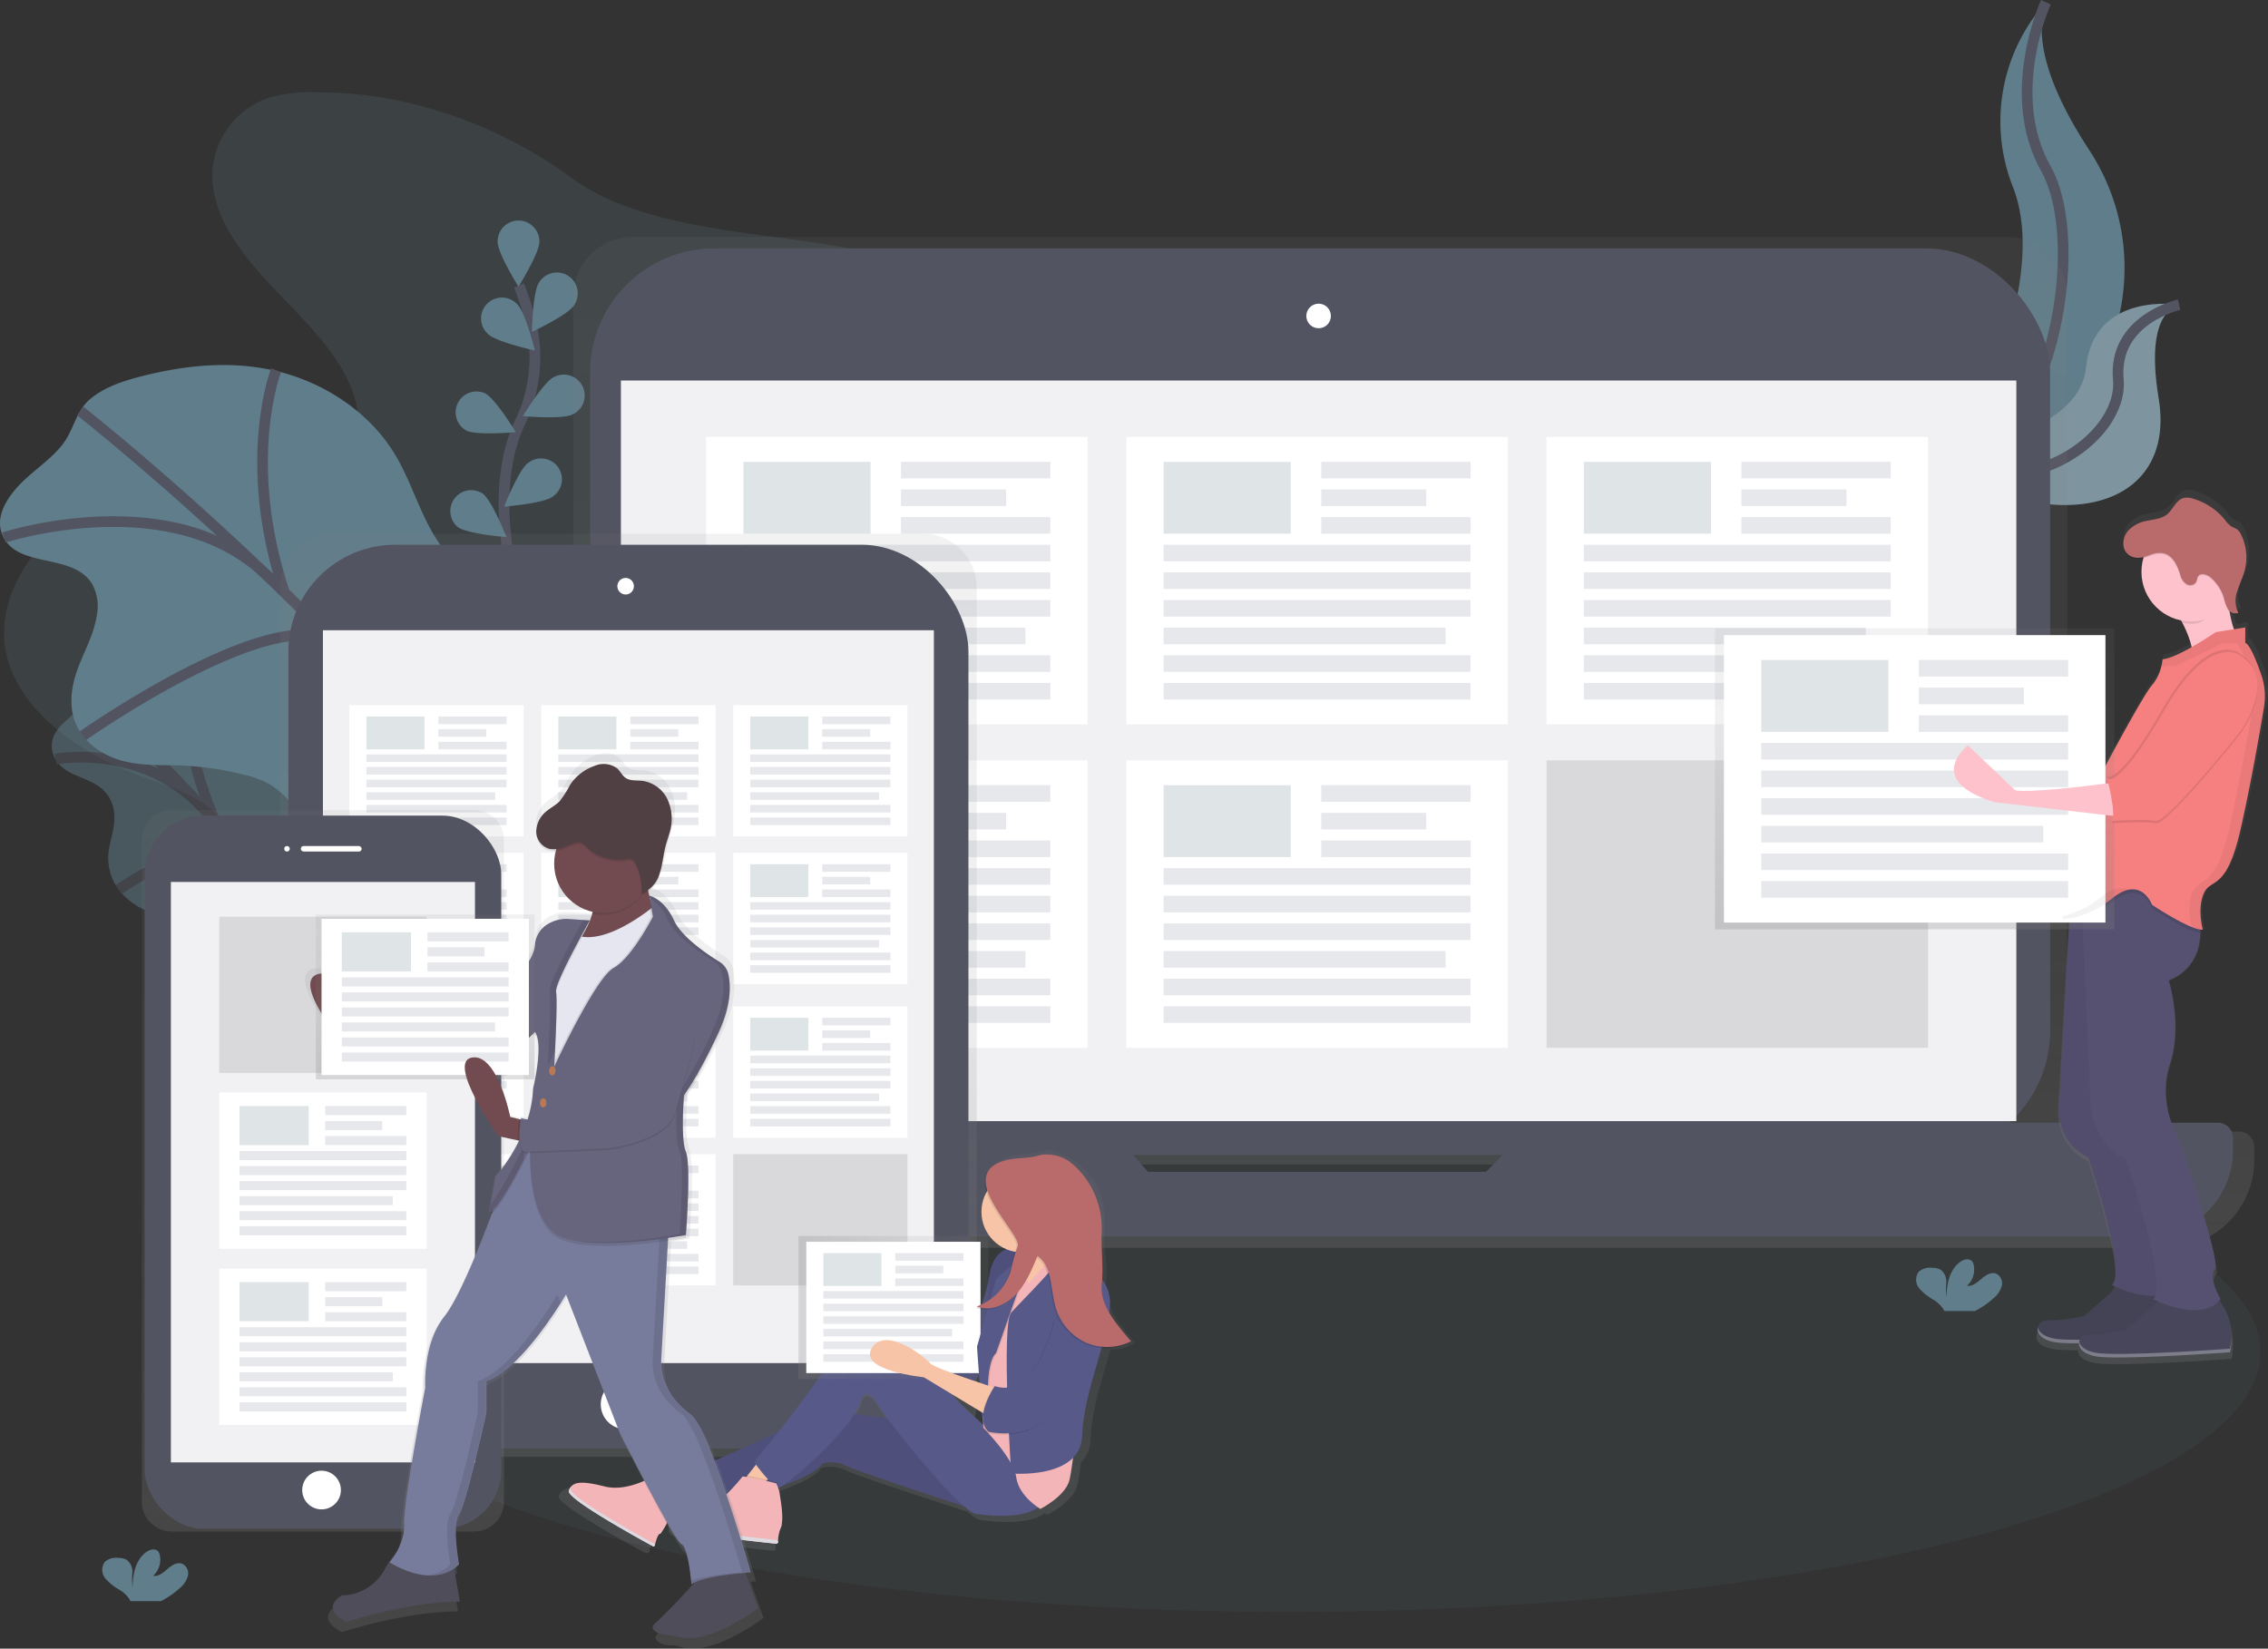 <svg xmlns="http://www.w3.org/2000/svg" xmlns:xlink="http://www.w3.org/1999/xlink" width="424.699" height="308.778" viewBox="0 0 424.699 308.778"><rect x="0" y="0" width="424.699" height="308.778" fill="#333333" stroke="none"/><defs><linearGradient id="a" x1="0.5" y1="1" x2="0.5" gradientUnits="objectBoundingBox"><stop offset="0" stop-color="gray" stop-opacity="0.251"/><stop offset="0.54" stop-color="gray" stop-opacity="0.122"/><stop offset="1" stop-color="gray" stop-opacity="0.102"/></linearGradient><linearGradient id="d" x1="0.5" y1="1.001" x2="0.5" y2="0" xlink:href="#a"/><linearGradient id="e" x1="0" y1="0.5" x2="1" y2="0.5" xlink:href="#a"/><linearGradient id="f" x1="1.414" y1="1" x2="1.414" y2="0" xlink:href="#a"/><linearGradient id="h" x1="0.501" y1="1.001" x2="0.501" y2="0" xlink:href="#a"/></defs><g transform="translate(-0.012 0.008)"><path d="M117.749,98.7a29.186,29.186,0,0,0-9.334.907A15.545,15.545,0,0,0,97.8,117.143c1.239,6.985,6.336,13.071,11.625,18.633s11.019,11.062,13.919,17.71c1.446,3.318,2.122,7.036.653,10.35-2.267,5.109-9.1,7.962-15.666,8.556s-13.153-.563-19.739-.95a24.812,24.812,0,0,0-8.208.567,21.722,21.722,0,0,0-7.427,4.206C64.4,183,57.555,192.268,58.673,201.989c1.251,11.034,12.406,19.755,24.625,24.433,4.046,1.563,8.326,2.806,11.886,5.019,9.381,5.836,11.488,16.78,10.554,26.439s-4.116,19.329-2.345,28.9c2.083,11.136,11.3,21.2,23.742,25.9,11.081,4.186,24.949,3.909,34.788-2A42.1,42.1,0,0,0,173.5,299.644a89.018,89.018,0,0,0,11.511-19.934c1.372-3.318,2.662-6.887,5.863-9.193a20.147,20.147,0,0,1,6.993-2.83c7.552-1.861,15.506-2.369,23.128-4.026s15.271-4.749,19.415-10.272c5.863-7.817,3.127-17.832,3.154-27.025.047-20.974,15.287-39.748,20.912-60.194,1.837-6.68,2.521-14.071-1.583-20.032-2.787-4.046-7.489-6.965-12.43-9.221-10.87-4.96-23.226-7.169-35.378-9.318-16.89-2.986-37.4-3.373-50.489-13.036C152.052,105.307,134.866,98.7,117.749,98.7Z" transform="translate(-57.779 -81.398)" fill="#607d8b" opacity="0.2"/><g transform="translate(9.698 125.851)" opacity="0.5"><path d="M82.379,387.406a4.746,4.746,0,0,0-.43,5.12c2.15,4.1,7.466,3.26,10.049,7.188a7.184,7.184,0,0,1,1.114,3.631c.1,2.224-.59,3.975-.946,5.933a10.03,10.03,0,0,0,1.024,6.778,11.968,11.968,0,0,0,5.472,4.882,29.111,29.111,0,0,0,5.824,1.54,35.845,35.845,0,0,1,6.907,2.345,13.038,13.038,0,0,1,2.947,1.72,21.465,21.465,0,0,1,2.982,3.213l8.314,10.264a29.382,29.382,0,0,0,3.518,3.846,21.192,21.192,0,0,0,4.581,2.818c3.318,1.653,6.789,3.346,9.67,3.154s4.882-2.971,3.518-6.856c-1.29-3.7-4.925-6.813-6.574-10.5-2.6-5.816.805-10.163-1.372-15.987-2.087-5.6-7.939-9.35-11.675-14.462-2.681-3.635-4.175-7.864-6.59-11.683a31.979,31.979,0,0,0-13.68-11.777,26.552,26.552,0,0,0-13.743-1.9,8.805,8.805,0,0,0-4.8,1.595c-1.345,1.134-1.173,3.252-2.048,4.757C85.431,384.752,83.516,385.733,82.379,387.406Z" transform="translate(-81.383 -376.455)" fill="#607d8b"/><path d="M97.28,384.33s41.62,38.911,58.4,69.208" transform="translate(-91.066 -381.252)" fill="none" stroke="#535461" stroke-miterlimit="10" stroke-width="2"/><path d="M83.24,417.622s16.632-3.233,28.143,9.733" transform="translate(-82.514 -401.313)" fill="none" stroke="#535461" stroke-miterlimit="10" stroke-width="2"/><path d="M113.48,468.674s18.371-12.848,24.727-5.374" transform="translate(-100.934 -427.932)" fill="none" stroke="#535461" stroke-miterlimit="10" stroke-width="2"/><path d="M146.415,381.63s-1.935,9.834,5.027,25.9" transform="translate(-120.846 -379.607)" fill="none" stroke="#535461" stroke-miterlimit="10" stroke-width="2"/><path d="M205.777,479.28s-1.626,6.449-14.7,1.708" transform="translate(-148.203 -439.089)" fill="none" stroke="#535461" stroke-miterlimit="10" stroke-width="2"/><path d="M194.73,515.577s7.978-9.221,4.35-13.747" transform="translate(-150.426 -452.825)" fill="none" stroke="#535461" stroke-miterlimit="10" stroke-width="2"/></g><path d="M59.462,252.679c-1.954,2.31-3.784,5.507-2.345,8.662,2.767,6.191,13.012,3.162,16.667,8.927a8.514,8.514,0,0,1,.989,5.711c-.492,3.678-2.314,6.8-3.573,10.163s-1.911,7.427-.137,10.976c1.708,3.436,5.308,5.605,8.795,6.469s6.981.668,10.464.782a57.928,57.928,0,0,1,12.254,1.806,16.927,16.927,0,0,1,5,2.009,22.218,22.218,0,0,1,4.624,4.448L124.7,327.206a29.809,29.809,0,0,0,5.417,5.343,26.751,26.751,0,0,0,7.743,3.3c5.726,1.751,11.726,3.518,17.2,2.318s10.065-6.43,8.7-12.484c-1.3-5.765-7.172-9.854-9.15-15.5-3.127-8.9,4.593-17.155,2.275-26.212-2.22-8.685-12.062-13.165-17.534-20.517-3.909-5.269-5.449-11.859-8.865-17.464-4.933-8.091-13.532-13.45-22.092-15.486s-17.171-1.087-25.2.95c-3.4.864-6.8,1.954-9.5,4.112-2.865,2.294-3.193,5.777-5.281,8.544C65.994,247.328,62.1,249.552,59.462,252.679Z" transform="translate(-56.59 -161.012)" fill="#607d8b"/><path d="M95.07,251.4s66.319,52.181,88.634,97.561" transform="translate(-80.022 -174.43)" fill="none" stroke="#535461" stroke-miterlimit="10" stroke-width="2"/><path d="M58.46,307.352s32.2-10.417,49.852,7.685" transform="translate(-57.722 -206.695)" fill="none" stroke="#535461" stroke-miterlimit="10" stroke-width="2"/><path d="M96.26,377.568s38.348-26.97,48.042-16.452" transform="translate(-80.747 -239.778)" fill="none" stroke="#535461" stroke-miterlimit="10" stroke-width="2"/><path d="M184.917,231.88s-6.61,16.96,1.563,41.612" transform="translate(-133.213 -162.54)" fill="none" stroke="#535461" stroke-miterlimit="10" stroke-width="2"/><path d="M269.1,369.69s-5.007,11.23-28.1,7.3" transform="translate(-168.912 -246.484)" fill="none" stroke="#535461" stroke-miterlimit="10" stroke-width="2"/><path d="M231.69,438.334s17.773-17.777,12.34-24.234" transform="translate(-163.241 -273.535)" fill="none" stroke="#535461" stroke-miterlimit="10" stroke-width="2"/><ellipse cx="181.755" cy="48.671" rx="181.755" ry="48.671" transform="translate(59.799 204.535)" fill="#607d8b" opacity="0.1"/><path d="M1006.113,55.53a33.441,33.441,0,0,0-6.1,34.788c7.907,20.783-13.555,55.343-13.555,55.343s.231-.035.657-.109c28.764-5.081,43.058-37.977,27.064-62.418C1008.235,74.049,1003.353,63.394,1006.113,55.53Z" transform="translate(-622.993 -55.12)" fill="#607d8b"/><path d="M1006.113,55.53s-7.907,17.167,0,31.172,1.356,53.311-19.653,58.959" transform="translate(-622.993 -55.12)" fill="none" stroke="#535461" stroke-miterlimit="10" stroke-width="2"/><path d="M1025.5,200.187s-15.983-2.545-17.437,11.777-30.73,16.307-30.73,16.307l.547.364c24.171,15.865,47.3,10.108,43.778-10.944C1020.377,209.842,1020.482,201.962,1025.5,200.187Z" transform="translate(-617.432 -143.128)" fill="#607d8b"/><path d="M1025.5,200.187s-15.983-2.545-17.437,11.777-30.73,16.307-30.73,16.307l.547.364c24.171,15.865,47.3,10.108,43.778-10.944C1020.377,209.842,1020.482,201.962,1025.5,200.187Z" transform="translate(-617.432 -143.128)" fill="#f5f5f5" opacity="0.2"/><path d="M1025.5,200.46s-12.406,2.736-11.386,14-18.422,24.8-36.781,14.071" transform="translate(-617.432 -143.401)" fill="none" stroke="#535461" stroke-miterlimit="10" stroke-width="2"/><path d="M300.111,247.406s-5.183-17.589.973-30.543a27.787,27.787,0,0,0,2.248-17.433,46.734,46.734,0,0,0-2.466-8.181" transform="translate(-203.676 -137.791)" fill="none" stroke="#535461" stroke-miterlimit="10" stroke-width="2"/><path d="M302.817,164.209c0,2.158-3.909,8.408-3.909,8.408S295,166.362,295,164.209a3.909,3.909,0,1,1,7.817,0Z" transform="translate(-201.805 -118.938)" fill="#607d8b"/><path d="M319.289,191.229c-1.173,1.81-7.849,4.937-7.849,4.937s.121-7.372,1.294-9.182a3.909,3.909,0,1,1,6.555,4.245Z" transform="translate(-211.819 -134.013)" fill="#607d8b"/><path d="M316.358,241.444c-1.927.969-9.268.3-9.268.3s3.827-6.3,5.75-7.27a3.909,3.909,0,1,1,3.518,6.973Z" transform="translate(-209.17 -163.817)" fill="#607d8b"/><path d="M307.2,281.3c-1.735,1.282-9.084,1.861-9.084,1.861s2.7-6.856,4.44-8.138A3.909,3.909,0,1,1,307.2,281.3Z" transform="translate(-203.706 -188.282)" fill="#607d8b"/><path d="M288.413,203.911c1.563,1.5,8.752,3.061,8.752,3.061s-1.763-7.157-3.311-8.658a3.909,3.909,0,1,0-5.441,5.6Z" transform="translate(-196.988 -141.34)" fill="#607d8b"/><path d="M276.882,249.358c1.927.969,9.268.3,9.268.3s-3.827-6.3-5.75-7.27a3.909,3.909,0,0,0-3.518,6.973Z" transform="translate(-189.55 -168.729)" fill="#607d8b"/><path d="M273.764,296.253c1.735,1.282,9.084,1.861,9.084,1.861s-2.7-6.856-4.44-8.138a3.909,3.909,0,0,0-4.644,6.277Z" transform="translate(-187.996 -197.527)" fill="#607d8b"/><path d="M586.65,335.535H553.391a11.085,11.085,0,0,0,1.173-4.952V179.128A11.136,11.136,0,0,0,543.427,168H285.972a11.136,11.136,0,0,0-11.136,11.136V330.583a11.085,11.085,0,0,0,1.173,4.952H241.573a2.943,2.943,0,0,0-2.943,2.943v2.373A16.471,16.471,0,0,0,255.1,357.322H573.145a16.471,16.471,0,0,0,16.471-16.471v-2.373a2.943,2.943,0,0,0-2.967-2.943Zm-204.93,9.42-2.853-3.24h70.791l-3.158,3.24Z" transform="translate(-167.469 -123.629)" fill="url(#a)"/><rect width="273.391" height="169.791" rx="23.26" transform="translate(110.522 46.509)" fill="#535461"/><rect width="261.305" height="138.708" transform="translate(116.28 71.259)" fill="#f1f1f4"/><circle cx="2.302" cy="2.302" r="2.302" transform="translate(244.63 56.867)" fill="#fff"/><path d="M460.923,592.39l-8.99,9.209H388.612L380.5,592.39H251.647a2.877,2.877,0,0,0-2.877,2.877v2.322a16.1,16.1,0,0,0,16.116,16.1H575.706a16.1,16.1,0,0,0,16.1-16.1v-2.322a2.877,2.877,0,0,0-2.877-2.877Z" transform="translate(-173.645 -382.137)" fill="#535461"/><rect width="71.44" height="53.839" transform="translate(132.239 81.828)" fill="#fff"/><rect width="23.812" height="13.458" transform="translate(139.228 86.488)" fill="#607d8b" opacity="0.2"/><rect width="27.955" height="3.107" transform="translate(168.735 86.488)" fill="#e6e8ec"/><rect width="19.673" height="3.107" transform="translate(168.735 91.663)" fill="#e6e8ec"/><rect width="27.955" height="3.107" transform="translate(168.735 96.838)" fill="#e6e8ec"/><rect width="57.462" height="3.107" transform="translate(139.228 102.017)" fill="#e6e8ec"/><rect width="57.462" height="3.107" transform="translate(139.228 107.192)" fill="#e6e8ec"/><rect width="57.462" height="3.107" transform="translate(139.228 112.371)" fill="#e6e8ec"/><rect width="52.803" height="3.107" transform="translate(139.228 117.546)" fill="#e6e8ec"/><rect width="57.462" height="3.107" transform="translate(139.228 122.721)" fill="#e6e8ec"/><rect width="57.462" height="3.107" transform="translate(139.228 127.9)" fill="#e6e8ec"/><rect width="71.44" height="53.839" transform="translate(210.925 81.828)" fill="#fff"/><rect width="23.812" height="13.458" transform="translate(217.91 86.488)" fill="#607d8b" opacity="0.2"/><rect width="27.955" height="3.107" transform="translate(247.421 86.488)" fill="#e6e8ec"/><rect width="19.673" height="3.107" transform="translate(247.421 91.663)" fill="#e6e8ec"/><rect width="27.955" height="3.107" transform="translate(247.421 96.838)" fill="#e6e8ec"/><rect width="57.462" height="3.107" transform="translate(217.91 102.017)" fill="#e6e8ec"/><rect width="57.462" height="3.107" transform="translate(217.91 107.192)" fill="#e6e8ec"/><rect width="57.462" height="3.107" transform="translate(217.91 112.371)" fill="#e6e8ec"/><rect width="52.803" height="3.107" transform="translate(217.91 117.546)" fill="#e6e8ec"/><rect width="57.462" height="3.107" transform="translate(217.91 122.721)" fill="#e6e8ec"/><rect width="57.462" height="3.107" transform="translate(217.91 127.9)" fill="#e6e8ec"/><rect width="71.44" height="53.839" transform="translate(289.608 81.828)" fill="#fff"/><rect width="23.812" height="13.458" transform="translate(296.596 86.488)" fill="#607d8b" opacity="0.2"/><rect width="27.955" height="3.107" transform="translate(326.103 86.488)" fill="#e6e8ec"/><rect width="19.673" height="3.107" transform="translate(326.103 91.663)" fill="#e6e8ec"/><rect width="27.955" height="3.107" transform="translate(326.103 96.838)" fill="#e6e8ec"/><rect width="57.462" height="3.107" transform="translate(296.596 102.017)" fill="#e6e8ec"/><rect width="57.462" height="3.107" transform="translate(296.596 107.192)" fill="#e6e8ec"/><rect width="57.462" height="3.107" transform="translate(296.596 112.371)" fill="#e6e8ec"/><rect width="52.803" height="3.107" transform="translate(296.596 117.546)" fill="#e6e8ec"/><rect width="57.462" height="3.107" transform="translate(296.596 122.721)" fill="#e6e8ec"/><rect width="57.462" height="3.107" transform="translate(296.596 127.9)" fill="#e6e8ec"/><rect width="71.44" height="53.839" transform="translate(132.239 142.394)" fill="#fff"/><rect width="23.812" height="13.458" transform="translate(139.228 147.053)" fill="#607d8b" opacity="0.2"/><rect width="27.955" height="3.107" transform="translate(168.735 147.053)" fill="#e6e8ec"/><rect width="19.673" height="3.107" transform="translate(168.735 152.232)" fill="#e6e8ec"/><rect width="27.955" height="3.107" transform="translate(168.735 157.407)" fill="#e6e8ec"/><rect width="57.462" height="3.107" transform="translate(139.228 162.582)" fill="#e6e8ec"/><rect width="57.462" height="3.107" transform="translate(139.228 167.762)" fill="#e6e8ec"/><rect width="57.462" height="3.107" transform="translate(139.228 172.937)" fill="#e6e8ec"/><rect width="52.803" height="3.107" transform="translate(139.228 178.116)" fill="#e6e8ec"/><rect width="57.462" height="3.107" transform="translate(139.228 183.291)" fill="#e6e8ec"/><rect width="57.462" height="3.107" transform="translate(139.228 188.466)" fill="#e6e8ec"/><rect width="71.44" height="53.839" transform="translate(210.925 142.394)" fill="#fff"/><rect width="23.812" height="13.458" transform="translate(217.91 147.053)" fill="#607d8b" opacity="0.2"/><rect width="27.955" height="3.107" transform="translate(247.421 147.053)" fill="#e6e8ec"/><rect width="19.673" height="3.107" transform="translate(247.421 152.232)" fill="#e6e8ec"/><rect width="27.955" height="3.107" transform="translate(247.421 157.407)" fill="#e6e8ec"/><rect width="57.462" height="3.107" transform="translate(217.91 162.582)" fill="#e6e8ec"/><rect width="57.462" height="3.107" transform="translate(217.91 167.762)" fill="#e6e8ec"/><rect width="57.462" height="3.107" transform="translate(217.91 172.937)" fill="#e6e8ec"/><rect width="52.803" height="3.107" transform="translate(217.91 178.116)" fill="#e6e8ec"/><rect width="57.462" height="3.107" transform="translate(217.91 183.291)" fill="#e6e8ec"/><rect width="57.462" height="3.107" transform="translate(217.91 188.466)" fill="#e6e8ec"/><rect width="71.44" height="53.839" transform="translate(289.608 142.394)" opacity="0.1"/><path d="M311.121,310.18H200.9a10.1,10.1,0,0,0-10.116,10.092V473a10.1,10.1,0,0,0,10.112,10.084H311.117A10.1,10.1,0,0,0,321.229,473V320.272a10.1,10.1,0,0,0-10.108-10.092Z" transform="translate(-138.322 -210.235)" fill="url(#a)"/><rect width="127.346" height="169.278" rx="20" transform="translate(54.014 102.017)" fill="#535461"/><rect width="114.404" height="137.254" transform="translate(60.483 118.031)" fill="#f1f1f4"/><circle cx="1.552" cy="1.552" r="1.552" transform="translate(115.615 108.232)" fill="#fff"/><circle cx="4.659" cy="4.659" r="4.659" transform="translate(112.508 258.354)" fill="#fff"/><rect width="32.63" height="24.594" transform="translate(65.427 132.055)" fill="#fff"/><rect width="10.878" height="6.148" transform="translate(68.621 134.186)" fill="#607d8b" opacity="0.2"/><rect width="12.77" height="1.419" transform="translate(82.098 134.186)" fill="#e6e8ec"/><rect width="8.986" height="1.419" transform="translate(82.098 136.55)" fill="#e6e8ec"/><rect width="12.77" height="1.419" transform="translate(82.098 138.915)" fill="#e6e8ec"/><rect width="26.247" height="1.419" transform="translate(68.621 141.28)" fill="#e6e8ec"/><rect width="26.247" height="1.419" transform="translate(68.621 143.645)" fill="#e6e8ec"/><rect width="26.247" height="1.419" transform="translate(68.621 146.01)" fill="#e6e8ec"/><rect width="24.121" height="1.419" transform="translate(68.621 148.374)" fill="#e6e8ec"/><rect width="26.247" height="1.419" transform="translate(68.621 150.739)" fill="#e6e8ec"/><rect width="26.247" height="1.419" transform="translate(68.621 153.104)" fill="#e6e8ec"/><rect width="32.63" height="24.594" transform="translate(101.372 132.055)" fill="#fff"/><rect width="10.878" height="6.148" transform="translate(104.561 134.186)" fill="#607d8b" opacity="0.2"/><rect width="12.77" height="1.419" transform="translate(118.043 134.186)" fill="#e6e8ec"/><rect width="8.986" height="1.419" transform="translate(118.043 136.55)" fill="#e6e8ec"/><rect width="12.77" height="1.419" transform="translate(118.043 138.915)" fill="#e6e8ec"/><rect width="26.247" height="1.419" transform="translate(104.561 141.28)" fill="#e6e8ec"/><rect width="26.247" height="1.419" transform="translate(104.561 143.645)" fill="#e6e8ec"/><rect width="26.247" height="1.419" transform="translate(104.561 146.01)" fill="#e6e8ec"/><rect width="24.121" height="1.419" transform="translate(104.561 148.374)" fill="#e6e8ec"/><rect width="26.247" height="1.419" transform="translate(104.561 150.739)" fill="#e6e8ec"/><rect width="26.247" height="1.419" transform="translate(104.561 153.104)" fill="#e6e8ec"/><rect width="32.63" height="24.594" transform="translate(137.312 132.055)" fill="#fff"/><rect width="10.878" height="6.148" transform="translate(140.506 134.186)" fill="#607d8b" opacity="0.2"/><rect width="12.77" height="1.419" transform="translate(153.983 134.186)" fill="#e6e8ec"/><rect width="8.986" height="1.419" transform="translate(153.983 136.55)" fill="#e6e8ec"/><rect width="12.77" height="1.419" transform="translate(153.983 138.915)" fill="#e6e8ec"/><rect width="26.247" height="1.419" transform="translate(140.506 141.28)" fill="#e6e8ec"/><rect width="26.247" height="1.419" transform="translate(140.506 143.645)" fill="#e6e8ec"/><rect width="26.247" height="1.419" transform="translate(140.506 146.01)" fill="#e6e8ec"/><rect width="24.121" height="1.419" transform="translate(140.506 148.374)" fill="#e6e8ec"/><rect width="26.247" height="1.419" transform="translate(140.506 150.739)" fill="#e6e8ec"/><rect width="26.247" height="1.419" transform="translate(140.506 153.104)" fill="#e6e8ec"/><rect width="32.63" height="24.594" transform="translate(65.427 159.721)" fill="#fff"/><rect width="10.878" height="6.148" transform="translate(68.621 161.852)" fill="#607d8b" opacity="0.2"/><rect width="12.77" height="1.419" transform="translate(82.098 161.852)" fill="#e6e8ec"/><rect width="8.986" height="1.419" transform="translate(82.098 164.216)" fill="#e6e8ec"/><rect width="12.77" height="1.419" transform="translate(82.098 166.581)" fill="#e6e8ec"/><rect width="26.247" height="1.419" transform="translate(68.621 168.946)" fill="#e6e8ec"/><rect width="26.247" height="1.419" transform="translate(68.621 171.311)" fill="#e6e8ec"/><rect width="26.247" height="1.419" transform="translate(68.621 173.675)" fill="#e6e8ec"/><rect width="24.121" height="1.419" transform="translate(68.621 176.04)" fill="#e6e8ec"/><rect width="26.247" height="1.419" transform="translate(68.621 178.405)" fill="#e6e8ec"/><rect width="26.247" height="1.419" transform="translate(68.621 180.77)" fill="#e6e8ec"/><rect width="32.63" height="24.594" transform="translate(101.372 159.721)" fill="#fff"/><rect width="10.878" height="6.148" transform="translate(104.561 161.852)" fill="#607d8b" opacity="0.2"/><rect width="12.77" height="1.419" transform="translate(118.043 161.852)" fill="#e6e8ec"/><rect width="8.986" height="1.419" transform="translate(118.043 164.216)" fill="#e6e8ec"/><rect width="12.77" height="1.419" transform="translate(118.043 166.581)" fill="#e6e8ec"/><rect width="26.247" height="1.419" transform="translate(104.561 168.946)" fill="#e6e8ec"/><rect width="26.247" height="1.419" transform="translate(104.561 171.311)" fill="#e6e8ec"/><rect width="26.247" height="1.419" transform="translate(104.561 173.675)" fill="#e6e8ec"/><rect width="24.121" height="1.419" transform="translate(104.561 176.04)" fill="#e6e8ec"/><rect width="26.247" height="1.419" transform="translate(104.561 178.405)" fill="#e6e8ec"/><rect width="26.247" height="1.419" transform="translate(104.561 180.77)" fill="#e6e8ec"/><rect width="32.63" height="24.594" transform="translate(137.312 159.721)" fill="#fff"/><rect width="10.878" height="6.148" transform="translate(140.506 161.852)" fill="#607d8b" opacity="0.2"/><rect width="12.77" height="1.419" transform="translate(153.983 161.852)" fill="#e6e8ec"/><rect width="8.986" height="1.419" transform="translate(153.983 164.216)" fill="#e6e8ec"/><rect width="12.77" height="1.419" transform="translate(153.983 166.581)" fill="#e6e8ec"/><rect width="26.247" height="1.419" transform="translate(140.506 168.946)" fill="#e6e8ec"/><rect width="26.247" height="1.419" transform="translate(140.506 171.311)" fill="#e6e8ec"/><rect width="26.247" height="1.419" transform="translate(140.506 173.675)" fill="#e6e8ec"/><rect width="24.121" height="1.419" transform="translate(140.506 176.04)" fill="#e6e8ec"/><rect width="26.247" height="1.419" transform="translate(140.506 178.405)" fill="#e6e8ec"/><rect width="26.247" height="1.419" transform="translate(140.506 180.77)" fill="#e6e8ec"/><rect width="32.63" height="24.594" transform="translate(65.427 188.482)" fill="#fff"/><rect width="10.878" height="6.148" transform="translate(68.621 190.612)" fill="#607d8b" opacity="0.2"/><rect width="12.77" height="1.419" transform="translate(82.098 190.612)" fill="#e6e8ec"/><rect width="8.986" height="1.419" transform="translate(82.098 192.977)" fill="#e6e8ec"/><rect width="12.77" height="1.419" transform="translate(82.098 195.341)" fill="#e6e8ec"/><rect width="26.247" height="1.419" transform="translate(68.621 197.706)" fill="#e6e8ec"/><rect width="26.247" height="1.419" transform="translate(68.621 200.071)" fill="#e6e8ec"/><rect width="26.247" height="1.419" transform="translate(68.621 202.436)" fill="#e6e8ec"/><rect width="24.121" height="1.419" transform="translate(68.621 204.8)" fill="#e6e8ec"/><rect width="26.247" height="1.419" transform="translate(68.621 207.165)" fill="#e6e8ec"/><rect width="26.247" height="1.419" transform="translate(68.621 209.53)" fill="#e6e8ec"/><rect width="32.63" height="24.594" transform="translate(101.372 188.482)" fill="#fff"/><rect width="10.878" height="6.148" transform="translate(104.561 190.612)" fill="#607d8b" opacity="0.2"/><rect width="12.77" height="1.419" transform="translate(118.043 190.612)" fill="#e6e8ec"/><rect width="8.986" height="1.419" transform="translate(118.043 192.977)" fill="#e6e8ec"/><rect width="12.77" height="1.419" transform="translate(118.043 195.341)" fill="#e6e8ec"/><rect width="26.247" height="1.419" transform="translate(104.561 197.706)" fill="#e6e8ec"/><rect width="26.247" height="1.419" transform="translate(104.561 200.071)" fill="#e6e8ec"/><rect width="26.247" height="1.419" transform="translate(104.561 202.436)" fill="#e6e8ec"/><rect width="24.121" height="1.419" transform="translate(104.561 204.8)" fill="#e6e8ec"/><rect width="26.247" height="1.419" transform="translate(104.561 207.165)" fill="#e6e8ec"/><rect width="26.247" height="1.419" transform="translate(104.561 209.53)" fill="#e6e8ec"/><rect width="32.63" height="24.594" transform="translate(137.312 188.482)" fill="#fff"/><rect width="10.878" height="6.148" transform="translate(140.506 190.612)" fill="#607d8b" opacity="0.2"/><rect width="12.77" height="1.419" transform="translate(153.983 190.612)" fill="#e6e8ec"/><rect width="8.986" height="1.419" transform="translate(153.983 192.977)" fill="#e6e8ec"/><rect width="12.77" height="1.419" transform="translate(153.983 195.341)" fill="#e6e8ec"/><rect width="26.247" height="1.419" transform="translate(140.506 197.706)" fill="#e6e8ec"/><rect width="26.247" height="1.419" transform="translate(140.506 200.071)" fill="#e6e8ec"/><rect width="26.247" height="1.419" transform="translate(140.506 202.436)" fill="#e6e8ec"/><rect width="24.121" height="1.419" transform="translate(140.506 204.8)" fill="#e6e8ec"/><rect width="26.247" height="1.419" transform="translate(140.506 207.165)" fill="#e6e8ec"/><rect width="26.247" height="1.419" transform="translate(140.506 209.53)" fill="#e6e8ec"/><rect width="32.63" height="24.594" transform="translate(65.427 216.147)" fill="#fff"/><rect width="10.878" height="6.148" transform="translate(68.621 218.278)" fill="#607d8b" opacity="0.2"/><rect width="12.77" height="1.419" transform="translate(82.098 218.278)" fill="#e6e8ec"/><rect width="8.986" height="1.419" transform="translate(82.098 220.642)" fill="#e6e8ec"/><rect width="12.77" height="1.419" transform="translate(82.098 223.007)" fill="#e6e8ec"/><rect width="26.247" height="1.419" transform="translate(68.621 225.372)" fill="#e6e8ec"/><rect width="26.247" height="1.419" transform="translate(68.621 227.737)" fill="#e6e8ec"/><rect width="26.247" height="1.419" transform="translate(68.621 230.102)" fill="#e6e8ec"/><rect width="24.121" height="1.419" transform="translate(68.621 232.466)" fill="#e6e8ec"/><rect width="26.247" height="1.419" transform="translate(68.621 234.831)" fill="#e6e8ec"/><rect width="26.247" height="1.419" transform="translate(68.621 237.196)" fill="#e6e8ec"/><rect width="32.63" height="24.594" transform="translate(101.372 216.147)" fill="#fff"/><rect width="10.878" height="6.148" transform="translate(104.561 218.278)" fill="#607d8b" opacity="0.2"/><rect width="12.77" height="1.419" transform="translate(118.043 218.278)" fill="#e6e8ec"/><rect width="8.986" height="1.419" transform="translate(118.043 220.642)" fill="#e6e8ec"/><rect width="12.77" height="1.419" transform="translate(118.043 223.007)" fill="#e6e8ec"/><rect width="26.247" height="1.419" transform="translate(104.561 225.372)" fill="#e6e8ec"/><rect width="26.247" height="1.419" transform="translate(104.561 227.737)" fill="#e6e8ec"/><rect width="26.247" height="1.419" transform="translate(104.561 230.102)" fill="#e6e8ec"/><rect width="24.121" height="1.419" transform="translate(104.561 232.466)" fill="#e6e8ec"/><rect width="26.247" height="1.419" transform="translate(104.561 234.831)" fill="#e6e8ec"/><rect width="26.247" height="1.419" transform="translate(104.561 237.196)" fill="#e6e8ec"/><rect width="32.63" height="24.594" transform="translate(137.312 216.147)" opacity="0.1"/><path d="M186.767,442.62h-56.6a5.6,5.6,0,0,0-5.609,5.586V572.147a5.6,5.6,0,0,0,5.609,5.586h56.6a5.6,5.6,0,0,0,5.609-5.586V448.209A5.6,5.6,0,0,0,186.767,442.62Z" transform="translate(-97.985 -290.908)" fill="url(#a)"/><rect width="66.78" height="133.561" rx="11" transform="translate(27.095 152.752)" fill="#535461"/><rect width="56.942" height="108.709" transform="translate(32.012 165.174)" fill="#f1f1f4"/><circle cx="0.516" cy="0.516" r="0.516" transform="translate(53.236 158.447)" fill="#fff"/><rect width="11.39" height="1.036" rx="0.518" transform="translate(56.343 158.443)" fill="#fff"/><circle cx="3.623" cy="3.623" r="3.623" transform="translate(56.601 275.439)" fill="#fff"/><rect width="38.829" height="29.265" transform="translate(41.068 171.682)" opacity="0.1"/><rect width="38.829" height="29.265" transform="translate(41.068 204.605)" fill="#fff"/><rect width="12.942" height="7.317" transform="translate(44.868 207.138)" fill="#607d8b" opacity="0.2"/><rect width="15.193" height="1.689" transform="translate(60.905 207.138)" fill="#e6e8ec"/><rect width="10.694" height="1.689" transform="translate(60.905 209.952)" fill="#e6e8ec"/><rect width="15.193" height="1.689" transform="translate(60.905 212.762)" fill="#e6e8ec"/><rect width="31.235" height="1.689" transform="translate(44.868 215.577)" fill="#e6e8ec"/><rect width="31.235" height="1.689" transform="translate(44.868 218.391)" fill="#e6e8ec"/><rect width="31.235" height="1.689" transform="translate(44.868 221.205)" fill="#e6e8ec"/><rect width="28.702" height="1.689" transform="translate(44.868 224.02)" fill="#e6e8ec"/><rect width="31.235" height="1.689" transform="translate(44.868 226.834)" fill="#e6e8ec"/><rect width="31.235" height="1.689" transform="translate(44.868 229.648)" fill="#e6e8ec"/><rect width="38.829" height="29.265" transform="translate(41.068 237.595)" fill="#fff"/><rect width="12.942" height="7.317" transform="translate(44.868 240.127)" fill="#607d8b" opacity="0.2"/><rect width="15.193" height="1.689" transform="translate(60.905 240.127)" fill="#e6e8ec"/><rect width="10.694" height="1.689" transform="translate(60.905 242.942)" fill="#e6e8ec"/><rect width="15.193" height="1.689" transform="translate(60.905 245.756)" fill="#e6e8ec"/><rect width="31.235" height="1.689" transform="translate(44.868 248.57)" fill="#e6e8ec"/><rect width="31.235" height="1.689" transform="translate(44.868 251.384)" fill="#e6e8ec"/><rect width="31.235" height="1.689" transform="translate(44.868 254.199)" fill="#e6e8ec"/><rect width="28.702" height="1.689" transform="translate(44.868 257.013)" fill="#e6e8ec"/><rect width="31.235" height="1.689" transform="translate(44.868 259.823)" fill="#e6e8ec"/><rect width="31.235" height="1.689" transform="translate(44.868 262.638)" fill="#e6e8ec"/><path d="M432.137,641.648c-2.627-3.186-5.808-6.848-5.363-11.089.36-3.436-.5-6.61-.332-10.053.242-4.894-.747-8.728-4.272-11.867-2.06-1.833-5.5-3.276-6.528-2.908-2.033.727-4.249.449-6.34.938a6.419,6.419,0,0,0-3.3,1.657c-1.317,1.173-1.341,2.838-.739,4.616a7.794,7.794,0,0,0,3.862,10.944c-1.466.61-2.736,2.021-3.225,4.882a33.389,33.389,0,0,1-1.563,5.769,9.392,9.392,0,0,1-.954.391c.07.027.145.047.219.074-.152.059-.309.117-.461.172a5.033,5.033,0,0,0,.868.25,33.154,33.154,0,0,1-4.26,7.767s-4.425.977-6.145-.731c0,0,.281.328.661.821-1.685-.7-4.444-1.837-6.805-2.775-1.712-.68-2.154,0-2.13.946a3.163,3.163,0,0,0-1.2.391,11.541,11.541,0,0,0-1.587-.852c-.985-.242-4.178-1.954-7.376,3.909-1.861,3.412-6.645,9.635-10.3,14.243-7.133,3.279-16.417,7.427-19.864,8.478h-2.2c-.289-.473-.493-.782-.493-.782l-.172.113-.074-.113s-4.343,3.006-8.752,3.029a8.3,8.3,0,0,1-1.861-.242,18.247,18.247,0,0,0-4.475-.719,2.64,2.64,0,0,0-2.318.805h0a2.126,2.126,0,0,0-.152.223h0a2.623,2.623,0,0,0-.129.246h0c-.039.086-.074.176-.109.27a.551.551,0,0,0,.137.461,2.476,2.476,0,0,0,.192.242l.121.133a19.542,19.542,0,0,0,2.826,2.185c.363.246.747.5,1.149.754l.762.485.68.426.274.168.3.188.543.332.324.2.61.364.492.293c1.29.782,2.58,1.5,3.737,2.154l.813.457.078.043.52.289.9.5.621.34.289.16.313.168.063.035.539.293a.782.782,0,0,0,.629-.172c.156-.664.539-2.087.946-2.2s2.181-3.221,2.685-5.292h4.8a21.159,21.159,0,0,0,2.8-.426c-1.239.883-2.466,1.438-3.42,1.2-2.017-.5-3.928.727-4.12,1.954l-.023.074v.563a.163.163,0,0,0,.023.1c.023.031,0,.043,0,.063a1.188,1.188,0,0,0,.051.125v.031a1.285,1.285,0,0,0,.09.149l.039.051.078.1.055.055.09.086.066.055.106.078.078.051.129.074.086.047.16.074.082.035c.086.035.176.07.274.1s.336.1.543.152l.207.051.3.07.16.035.657.133.321.059.262.047.6.106,1.173.192,1.036.156,1.349.192.3.039.485.066.7.094.477.063h0l1.231.156.391.047.782.094c1.02.121,2.009.238,2.916.34l1.051.117.532.059.227.023.637.07.356.039.434.047.614.063h.066l.391.039h0a.356.356,0,0,0,.391-.348h0v-.039a.348.348,0,0,0,.059-.188,8.072,8.072,0,0,1,.219-1.735c.027-.1.059-.2.09-.3l.039-.113c.043-.121.086-.242.137-.367a2.635,2.635,0,0,0,.09-.27l.023-.086a.737.737,0,0,1,.035-.148c.5-1.689-.1-4.835-.274-6.07a6.6,6.6,0,0,0-.27-1.173.472.472,0,0,0,.094,0,2.8,2.8,0,0,0,.711-.391c3.623-1.294,6.684-2.771,7.649-4.253a6.621,6.621,0,0,1,4.69.489c1.876.934,16.077,5.566,22.69,7.708,1.173,1.024,2.118,1.622,2.631,1.563,0,0,8.415,1.36,11.8-1.3.3.207.489.32.489.32s4.917-2.443,5.656-5.617c.238-1.028.453-2.549.672-4.229a6.149,6.149,0,0,0,1.786-4.323c.152-5.335,2.22-11.429,3.752-16.858a6.751,6.751,0,0,0,4.3-1.047l-.074-.1Zm-28.19,7.989-.938-.317a7.817,7.817,0,0,0,.817-1.36Zm-5.292,2.244,5.7,3.42.051.7a4.992,4.992,0,0,0,.047,1.591c-2.509-2.232-5.449-4.941-5.793-5.707Zm-2.326-4.98c-.621-.258-1.137-.489-1.489-.68l1.321.082a2.952,2.952,0,0,1,.172.6Zm-15.244,5.57s.985-2.2,3.2,1.466c.344.571.977,1.474,1.814,2.6l-6.434-.864a9.381,9.381,0,0,0,1.415-3.2Z" transform="translate(-219.629 -390.228)" fill="url(#d)"/><path d="M490.071,697.218s-4.511-1.9-8.068-3.322-1.423,3.322-1.423,3.322,5.933,1.661,5.933,1.9,4.984.473,4.984.473Z" transform="translate(-314.461 -443.805)" fill="#f7c4a7"/><path d="M490.071,697.218s-4.511-1.9-8.068-3.322-1.423,3.322-1.423,3.322,5.933,1.661,5.933,1.9,4.984.473,4.984.473Z" transform="translate(-314.461 -443.805)" opacity="0.05"/><path d="M521.729,653.138s-8.068-4.272-9.494,4.034a33.908,33.908,0,0,1-5.922,14s-4.272.95-5.933-.711c0,0,4.034,4.745,2.134,5.222,0,0,4.272,3.084,6.172,2.134s3.322-7.356,4.034-9.017S516.042,652.661,521.729,653.138Z" transform="translate(-326.908 -418.471)" fill="#575988"/><path d="M521.729,653.138s-8.068-4.272-9.494,4.034a33.908,33.908,0,0,1-5.922,14s-4.272.95-5.933-.711c0,0,4.034,4.745,2.134,5.222,0,0,4.272,3.084,6.172,2.134s3.322-7.356,4.034-9.017S516.042,652.661,521.729,653.138Z" transform="translate(-326.908 -418.471)" opacity="0.1"/><path d="M543.49,637.9s4.984,5.7,5.222,10.44,5.7-4.984,6.172-5.222-4.749-8.3-5.226-10.909S543.49,637.9,543.49,637.9Z" transform="translate(-353.168 -406.084)" fill="#f7c4a7"/><path d="M490.8,598.67l-3.143,2.846,1.481,5.992,4.034-3.8-.473-3.8Z" transform="translate(-297.041 -364.417)" fill="#f7c4a7"/><path d="M319.327,706.59H313.87L316,711.808l5.222-1.423Z" transform="translate(-191.18 -430.155)" fill="#f7c4a7"/><path d="M346.881,759.78s-5.644,3.936-10.479,2.709-6.141-.782-6.7.817c-.52,1.454,13.489,9.15,15.721,10.366a.254.254,0,0,0,.391-.168c.152-.645.52-2.029.911-2.134.512-.137,2.853-4.5,2.736-6.227S346.881,759.78,346.881,759.78Z" transform="translate(-222.932 -484.099)" opacity="0.1"/><path d="M346.281,759.78s-5.644,3.936-10.479,2.709-6.141-.782-6.7.817c-.52,1.454,13.489,9.15,15.721,10.366a.254.254,0,0,0,.391-.168c.152-.645.52-2.029.911-2.134.512-.137,2.853-4.5,2.736-6.227S346.281,759.78,346.281,759.78Z" transform="translate(-222.567 -484.099)" fill="#f3b5b7"/><path d="M422.592,732.274l-15.9-2.134s-25.868,12.34-28.952,12.578l.711,5.472H383.2c1.9,0,20.407-4.034,23.018-8.068a6.355,6.355,0,0,1,4.511.473c2.373,1.173,25.156,8.544,25.156,8.544Z" transform="translate(-252.204 -466.044)" fill="#575988"/><path d="M422.592,732.274l-15.9-2.134s-25.868,12.34-28.952,12.578l.711,5.472H383.2c1.9,0,20.407-4.034,23.018-8.068a6.355,6.355,0,0,1,4.511.473c2.373,1.173,25.156,8.544,25.156,8.544Z" transform="translate(-252.204 -466.044)" opacity="0.1"/><path d="M359.581,699.3l-2.611,3.322,2.611,1.423,3.8-2.846Z" transform="translate(-217.434 -425.714)" fill="#f7c4a7"/><path d="M464.11,714.114s-8.537-7.309-9.135-8.638-14.6-10.342-15.545-10.581-4.034-1.9-7.118,3.8-14.462,19.458-14.462,19.458,3.561,4.984,4.745,4.745,14.462-11.39,15.424-16.85c0,0,.95-2.134,3.084,1.423s15.9,20.646,18.512,20.407c0,0,10.206,1.661,12.34-2.373S464.11,714.114,464.11,714.114Z" transform="translate(-276.637 -444.327)" fill="#575988"/><rect width="35.534" height="26.779" transform="translate(149.543 231.473)" fill="url(#e)"/><rect width="32.63" height="24.594" transform="translate(150.993 232.564)" fill="#fff"/><rect width="10.878" height="6.148" transform="translate(154.186 234.694)" fill="#607d8b" opacity="0.2"/><rect width="12.77" height="1.419" transform="translate(167.664 234.694)" fill="#e6e8ec"/><rect width="8.986" height="1.419" transform="translate(167.664 237.059)" fill="#e6e8ec"/><rect width="12.77" height="1.419" transform="translate(167.664 239.424)" fill="#e6e8ec"/><rect width="26.247" height="1.419" transform="translate(154.186 241.789)" fill="#e6e8ec"/><rect width="26.247" height="1.419" transform="translate(154.186 244.153)" fill="#e6e8ec"/><rect width="26.247" height="1.419" transform="translate(154.186 246.518)" fill="#e6e8ec"/><rect width="24.121" height="1.419" transform="translate(154.186 248.883)" fill="#e6e8ec"/><rect width="26.247" height="1.419" transform="translate(154.186 251.248)" fill="#e6e8ec"/><rect width="26.247" height="1.419" transform="translate(154.186 253.612)" fill="#e6e8ec"/><path d="M535.127,655.181s-2.967,1.306-3.205,6.762-5.472,14.712-5.472,14.712l.473,10.917s5.7,5.695,6.172,9.256,4.515,5.933,4.515,5.933,4.745-2.373,5.472-5.472,1.173-10.679,2.373-13.528.473-20.646.473-20.646l-3.561-6.172-1.9-2.134-4.984,5.7S532.755,656.839,535.127,655.181Z" transform="translate(-342.788 -420.159)" fill="#f3b5b7"/><path d="M527.408,684.517s-.711-8.544,1.423-10.44L533.1,661.96s1.544-5.812,1.306-6.289-5.578,4.628-5.578,4.628l-3.561,12.578.95,13.29Z" transform="translate(-342.069 -420.664)" opacity="0.1"/><path d="M526.8,684.336s-.711-8.544,1.423-10.44l4.272-12.117s1.661-5.933,1.423-6.406-5.7,4.745-5.7,4.745L524.66,672.7l.95,13.29Z" transform="translate(-341.698 -420.483)" fill="#575988"/><path d="M497.2,705.654s-11.875-3.8-12.578-4.745-8.306-7.118-10.917-2.849,9.729,5.472,9.729,5.472l12.578,7.595Z" transform="translate(-310.438 -445.596)" fill="#f7c4a7"/><path d="M396.212,761.873l-3.518-.633s-5.754,7.368-8.748,6.621-5.754,2.478-2.588,3.518c2.861.934,15.209,2.244,17.57,2.486a.344.344,0,0,0,.391-.336,7.557,7.557,0,0,1,.524-2.674c.633-1.563,0-4.894-.176-6.16a6.129,6.129,0,0,0-.692-2.13Z" transform="translate(-253.553 -484.988)" opacity="0.1"/><path d="M396.048,762.463l-3.518-.633s-5.746,7.372-8.759,6.621-5.754,2.478-2.588,3.518c2.861.934,15.209,2.244,17.57,2.486a.344.344,0,0,0,.391-.336,7.556,7.556,0,0,1,.524-2.674c.633-1.563,0-4.894-.176-6.16a6.13,6.13,0,0,0-.692-2.13Z" transform="translate(-253.443 -485.348)" fill="#f3b5b7"/><circle cx="7.595" cy="7.595" r="7.595" transform="translate(184.506 219.36)" opacity="0.1"/><circle cx="7.595" cy="7.595" r="7.595" transform="translate(183.795 219.36)" fill="#f7c4a7"/><path d="M549.229,654.24s9.017,3.084,9.017,9.494-4.984,16.612-5.222,24.918-13.29,7.118-13.29,7.118-1.9-28,0-30.14S550.178,655.19,549.229,654.24Z" transform="translate(-350.366 -419.811)" fill="#575988"/><path d="M540.28,678.537s-3.322,14.712-11.155,12.117c0,0-4.034,5.933-1.173,8.544,0,0,6.883,1.661,11.39-2.849s7.821-6.18,8.533-11.652,1.173-13.051-1.173-12.34S540.28,678.537,540.28,678.537Z" transform="translate(-343.078 -430.819)" opacity="0.1"/><path d="M540.89,677.964s-3.322,14.712-11.155,12.117c0,0-4.034,5.933-1.173,8.544,0,0,6.883,1.661,11.39-2.849s7.817-6.172,8.544-11.628,1.173-13.051-1.173-12.34S540.89,677.964,540.89,677.964Z" transform="translate(-343.45 -430.484)" fill="#575988"/><path d="M430.544,784.48a.075.075,0,0,1-.023.066,6.95,6.95,0,0,0-.391,1.255,4.633,4.633,0,0,1,.2-.567,3.443,3.443,0,0,0,.215-.754Z" transform="translate(-284.117 -499.144)" fill="#dddbe2"/><path d="M381.421,783.813c-.977-.321-1.388-.848-1.4-1.4-.391.782-.149,1.642,1.231,2.1,2.861.934,15.213,2.244,17.57,2.486a.344.344,0,0,0,.391-.34h0a.348.348,0,0,0-.309-.352C396.3,786.018,384.243,784.732,381.421,783.813Z" transform="translate(-253.489 -497.884)" fill="#dddbe2"/><path d="M329.416,766.944a2.926,2.926,0,0,1,.231-.5,2.314,2.314,0,0,0-.559.922c-.52,1.454,13.489,9.146,15.721,10.366a.258.258,0,0,0,.391-.168h0a.258.258,0,0,0-.125-.285C342.6,775.923,328.9,768.383,329.416,766.944Z" transform="translate(-222.561 -488.156)" fill="#dddbe2"/><path d="M372.893,788.183c-.125.035-.25.2-.363.434h.039c.1-.027.281-.231.5-.547a.461.461,0,0,1-.176.113Z" transform="translate(-249.031 -501.331)" fill="#dddbe2"/><path d="M531.593,625.5a40.86,40.86,0,0,0-1.3,4.69,10.307,10.307,0,0,1-6.352,6.59c2.466.985,5.374-.219,7.282-2.212s3.021-4.647,4.092-7.227c2.767,1.86,2.431,6.137,3.358,9.467a10.5,10.5,0,0,0,5.589,6.68,10.006,10.006,0,0,0,8.56-.172c-2.537-3.1-6.148-7.341-5.718-11.46.348-3.338-2.048-5.887-1.88-9.232.234-4.753-1.564-7.157-4.984-10.206-1.99-1.782,1.141-4.3-1.423-3.561-1.008.289-2.072-.782-3.06-.434-1.954.7-4.1.438-6.117.911C519.152,611.786,532.563,623.344,531.593,625.5Z" transform="translate(-341.259 -391.859)" opacity="0.1"/><path d="M532.2,624.775a40.844,40.844,0,0,0-1.3,4.69,10.307,10.307,0,0,1-6.352,6.59c2.466.985,5.375-.219,7.282-2.212s3.021-4.647,4.092-7.227c2.767,1.861,2.431,6.137,3.358,9.467a10.5,10.5,0,0,0,5.589,6.68,10.006,10.006,0,0,0,8.56-.172c-2.537-3.1-5.91-6.645-5.472-10.749.348-3.338-.172-6.766,0-10.112a15.973,15.973,0,0,0-5.5-12.379,7.467,7.467,0,0,0-6.086-1.653c-1.954.7-4.1.438-6.117.911C519.762,611.067,533.18,622.622,532.2,624.775Z" transform="translate(-341.631 -391.375)" fill="#b96b6b"/><path d="M209.64,580c13.68-4.21,21.756-3.862,21.756-3.862l-1.122-6.359a4.81,4.81,0,0,0,.946-.833s-1.4-7.72,0-9.651,5.265-19.473,5.265-19.473v-5.969c7.036-2.455,15.264-16.667,15.264-16.667L262.1,543.848s10.35,20.529,11.754,21.228c1.122.559,1.681,5.152,1.864,6.977l-.086.027c.043.442.063.715.063.715l.082-.055v.055a4.028,4.028,0,0,1,.547-.32,90.437,90.437,0,0,1-7.563,7.864c-1.388,1.216,1.1,2.154,2.267,2.134a5.714,5.714,0,0,1,1.954.278c5.9,2.036,15.6-5.4,15.6-5.4l-2.427-6.77c.633-.051,1.024-.074,1.024-.074s-7.9-27.721-11.582-30.355a16.81,16.81,0,0,1-3.127-2.963,10.944,10.944,0,0,1-2.474-7.6l1.294-22.745c2.079-.3,3.42-.559,3.42-.559s.485-6.215.469-10.983a19.382,19.382,0,0,0-.469-5.511,15.765,15.765,0,0,1-.578-5.05c0-2.736.227-5.3.227-5.3s2.806-3.686,6.668-12.117a20.215,20.215,0,0,0,2.1-8.748,11.933,11.933,0,0,0-.281-2.916,3.655,3.655,0,0,0-1.653-2.294c-2.22-1.36-7.274-4.718-8.763-7.97-1.892-4.128-4.624-4.714-4.733-4.737l-.168-.727a6.821,6.821,0,0,0,2.2-3.33c.571-1.759.688-3.635,1.173-5.421.235-.86.559-1.692.782-2.552a10.08,10.08,0,0,0,.317-2.65,8.208,8.208,0,0,0-.782-3.772,6.328,6.328,0,0,0-4.769-3.573c-1.134-.133-2.388.063-3.318-.6-.641-.457-.977-1.235-1.564-1.778-1.114-1.055-2.9-1-4.346-.508a9.26,9.26,0,0,0-4.753,3.7,19.33,19.33,0,0,1-2.017,3.127,29.6,29.6,0,0,1-2.494,1.888A5.081,5.081,0,0,0,246,428.377v.352a3.478,3.478,0,0,0,2.568,3.315,3.79,3.79,0,0,0,1.173.031,9.475,9.475,0,0,0,7.032,11.71c-.023.125-.051.25-.078.391h.082a13.546,13.546,0,0,1-.633,1.782h-.113l.285-.508-4.026-.278a6.746,6.746,0,0,0-3.408.637,5.14,5.14,0,0,0-3.092,4.378c-.352,4.542-8.951,11.382-8.951,11.382-2.982,4.737-22.459,5.613-22.459,5.613s.086.109.125.168l-.391-.074-1.474-.27s-4.561-13.508-8.947-11.054,7.544,15.791,7.544,15.791l3.447.231.348.023a21.053,21.053,0,0,1-.543,2.591h0c-.047.172-.082.281-.09.309h0a145.355,145.355,0,0,1,16.772-.879h.7l.493-.023c.391,4.233,6.426,12.836,6.426,12.836l3.725.782.281.059a31.146,31.146,0,0,1-4.534,6.875l-1.227,6.844.1-.023-.1.551a1.326,1.326,0,0,0,.567-.3c-2.4,6.379-6.391,16.307-9.162,19.77-4.21,5.265-3.686,13.68-3.686,13.68s-4.21,22.108-4.034,26.141a10.4,10.4,0,0,1-1.52,5.523,18.263,18.263,0,0,0-2.165,3.076c-3.158,5.441-8.247,5.081-8.247,5.081C204.394,577.717,209.64,580,209.64,580Zm27.1-107.017h0l.453-.18.106-.043.434-.188.074-.035.391-.18.086-.039.414-.207.1-.051.391-.207h.031l.391-.227.094-.055.391-.227.063-.039.34-.207.078-.047.364-.231.082-.055.336-.223.031-.02.344-.238.078-.055.328-.235.051-.035.289-.211.063-.047.3-.231.063-.047.274-.215h.023l.278-.223.059-.047.262-.215.023-.02.235-.2.039-.035.231-.2.035-.031.211-.192h0l.2-.184.027-.027.391-.391.571-.047a5.379,5.379,0,0,1,.7,3.021,39.829,39.829,0,0,1-1.048,7.329,22.854,22.854,0,0,1-1.04,5.918,3.486,3.486,0,0,1-1.239-.3s-.023.125-.059.336l-.336-.086-1.708-.426S239.612,475.969,236.739,472.983Z" transform="translate(-145.596 -274.335)" fill="url(#f)"/><path d="M385.765,801.79l3.256,9.072s-8.916,6.84-14.708,5.425a16.185,16.185,0,0,0-2.658-.43c-1.2-.09-3.264-.962-1.99-2.076a109.388,109.388,0,0,0,9.592-10.276Z" transform="translate(-247.041 -509.688)" fill="#4f4d59"/><path d="M238.309,796.351l1.54,8.736s-7.88-.344-21.24,3.768c0,0-5.14-2.228-.856-4.968a9.162,9.162,0,0,0,8.052-4.968c3.084-5.312,4.968-4.624,4.968-4.624Z" transform="translate(-153.713 -505.105)" fill="#4f4d59"/><path d="M295.616,612.037l-1.509,26.579a11,11,0,0,0,2.623,7.774,16.116,16.116,0,0,0,2.83,2.638c3.6,2.568,11.3,29.632,11.3,29.632s-8.736.512-11.132,2.228c0,0-.512-6.852-1.884-7.536s-11.476-20.716-11.476-20.716L276.26,626.6s-8.052,13.876-14.9,16.272v5.824s-3.768,17.128-5.14,19.012,0,9.42,0,9.42-3.94,4.968-13.016-.344c0,0,2.912-3.256,2.736-7.2s3.948-25.516,3.948-25.516-.512-8.208,3.6-13.36,10.944-24.836,10.944-24.836l4.714-10.143Z" transform="translate(-170.252 -384.171)" fill="#787c9c"/><g transform="translate(79.753 211.566)" opacity="0.1"><path d="M349.016,678.681s-7.708-27.064-11.3-29.632a16.32,16.32,0,0,1-2.974-2.81,10.87,10.87,0,0,1-2.474-7.6l1.509-26.579L308.51,596.489l.344-.739,26.458,16.307L333.8,638.636a10.87,10.87,0,0,0,2.474,7.6,16.319,16.319,0,0,0,2.975,2.81c3.6,2.568,11.3,29.632,11.3,29.632s-8.736.512-11.132,2.228c0,0-.02-.266-.063-.7C342.731,679.052,349.016,678.681,349.016,678.681Z" transform="translate(-289.787 -595.75)"/><path d="M265.2,725.258s-1.372-7.536,0-9.42,5.14-19.012,5.14-19.012V691c6.852-2.4,14.9-16.272,14.9-16.272l.6,1.544c-2.322,3.682-8.517,12.824-13.958,14.728v5.824s-3.768,17.128-5.14,19.012,0,9.42,0,9.42-1.911,2.4-6.133,2.079A6.746,6.746,0,0,0,265.2,725.258Z" transform="translate(-260.61 -643.859)"/></g><path d="M213.571,536.692l3.365.223,1.775.117v-4.3l-2.345-.422-1.442-.262s-4.452-13.188-8.736-10.792S213.571,536.692,213.571,536.692Z" transform="translate(-147.131 -338.63)" fill="#714b4f"/><path d="M344.306,470.93s2.228,8.564,2.912,13.876-15.928,1.028-15.928,1.028,6.336-7.708,2.736-11.82Z" transform="translate(-223.91 -308.152)" fill="#714b4f"/><path d="M316.71,516.706l-.344,3.256,5.308-.344,5.308-4.624,5.308-14.9,3.432-5.3,2.568-3.256-1.028-3.94s-.469.391-1.263,1.016c-2.607,2-8.728,6.145-13.2,5a5.324,5.324,0,0,1-.61-.192l-6.68,11.476Z" transform="translate(-214.298 -318.3)" fill="#e6e6f0"/><path d="M286.512,485s2.736.512,4.624,4.624c1.45,3.162,6.34,6.422,8.525,7.763a3.655,3.655,0,0,1,1.657,2.31c.442,1.954.61,5.589-1.79,10.827-3.768,8.208-6.508,11.82-6.508,11.82s-.684,8.208.344,10.62,0,15.588,0,15.588-17.98,3.424-23.98,0-5.14-16.647-5.14-16.647-5.652,12-7.7,12.344l1.173-6.68s6.68-7.2,7.036-16.444c0,0,2.056-8.392.344-10.62,0,0-28.948,2.4-30.66.344,0,0,19.012-.856,21.924-5.472,0,0,8.392-6.68,8.736-11.132a4.925,4.925,0,0,1,2.568-4.034,6.707,6.707,0,0,1,3.838-.856l3.87.266s-6.676,11.8-6.32,13.36-.344,14.044-.344,14.044,7.708-16.616,11.132-18.5,7.352-9.615,7.352-9.615L286.512,485" transform="translate(-164.916 -316.723)" opacity="0.1"/><path d="M316.71,516.706l-.344,3.256,5.308-.344,5.308-4.624,5.308-14.9,3.432-5.3,2.568-3.256-1.028-3.94s-.469.391-1.263,1.016l.235,1.352s-3.94,7.735-7.364,9.619-11.132,18.5-11.132,18.5.684-12.508.344-14.044c-.235-1.048,2.767-6.821,4.718-10.428a5.324,5.324,0,0,1-.61-.192l-6.68,11.476Z" transform="translate(-214.298 -318.3)" opacity="0.1"/><path d="M234.271,554.6l1.775.117v-4.3L233.7,550C234.525,551.094,234.5,552.994,234.271,554.6Z" transform="translate(-164.466 -356.316)" opacity="0.1"/><path d="M286.512,483.64s2.736.512,4.624,4.624c1.45,3.162,6.34,6.422,8.525,7.763a3.655,3.655,0,0,1,1.657,2.31c.442,1.954.61,5.589-1.79,10.827-3.768,8.208-6.508,11.82-6.508,11.82s-.684,8.208.344,10.62,0,15.588,0,15.588-17.98,3.424-23.98,0-5.14-16.616-5.14-16.616-5.652,11.988-7.7,12.328l1.173-6.68s6.68-7.2,7.036-16.444c0,0,2.056-8.392.344-10.62,0,0-6.68,7.2-14.216,7.036a144.716,144.716,0,0,0-16.444.856s1.712-5.472,0-7.536c0,0,19.012-.856,21.924-5.472,0,0,8.392-6.68,8.736-11.132a4.925,4.925,0,0,1,2.572-4.049,6.707,6.707,0,0,1,3.838-.856l3.87.266s-6.68,11.812-6.324,13.352-.344,14.044-.344,14.044,7.708-16.616,11.132-18.5,7.364-9.619,7.364-9.619l-.684-3.909" transform="translate(-164.916 -315.894)" fill="#67647e"/><path d="M333.534,529.65s-4.112,13.876-6.508,15.588-16.956,10.448-21.24,8.392c0,0-1.028,5.14.512,6.336,0,0,15.971-.625,16.1-.684,0,0,10.448-1.372,12.16-6.508s3.768-13.876,3.768-13.876Z" transform="translate(-208.171 -343.92)" opacity="0.1"/><ellipse cx="0.598" cy="0.856" rx="0.598" ry="0.856" transform="translate(102.842 199.692)" fill="#ba7855"/><ellipse cx="0.598" cy="0.856" rx="0.598" ry="0.856" transform="translate(101.13 205.688)" fill="#ba7855"/><g transform="translate(69.524 167.726)" opacity="0.1"><path d="M352.12,546.985s1.028-13.188,0-15.588-.344-10.62-.344-10.62,2.736-3.6,6.508-11.82c2.4-5.238,2.228-8.873,1.79-10.827a3.655,3.655,0,0,0-1.661-2.31c-2.185-1.341-7.075-4.6-8.521-7.763a8.9,8.9,0,0,0-3.361-4.077l-.066-.391s2.736.512,4.624,4.624c1.45,3.162,6.34,6.422,8.521,7.763a3.655,3.655,0,0,1,1.661,2.31c.442,1.954.61,5.589-1.79,10.827-3.768,8.208-6.508,11.82-6.508,11.82s-.684,8.208.344,10.62,0,15.588,0,15.588-12.848,2.447-20.446,1.137C340.547,549.19,352.12,546.985,352.12,546.985Z" transform="translate(-294.397 -483.59)"/><path d="M320.6,508.672c.235,1.055,0,7.262-.192,11.062-.829,1.693-1.349,2.81-1.349,2.81s.684-12.508.344-14.044c-.324-1.466,5.691-12.215,6.289-13.29l1.247.086S320.244,507.132,320.6,508.672Z" transform="translate(-285.984 -490.668)"/><path d="M249.684,555.5c7.536.172,14.216-7.036,14.216-7.036a2.737,2.737,0,0,1,.434.93c-1.954,1.841-7.427,6.4-13.45,6.254a141.713,141.713,0,0,0-16.444.856s.035-.113.09-.309a136.336,136.336,0,0,1,15.154-.7Z" transform="translate(-234.44 -523.104)"/><path d="M297.478,603.27s-.07,1.071-.031,2.677c-1.782,3.518-5.027,9.584-6.477,9.826l.254-1.407C293.718,611.236,297.478,603.27,297.478,603.27Z" transform="translate(-268.874 -556.491)"/></g><rect width="40.944" height="30.855" transform="translate(59.166 171.279)" fill="url(#a)"/><rect width="38.829" height="29.265" transform="translate(60.221 172.073)" fill="#fff"/><rect width="12.942" height="7.317" transform="translate(64.02 174.606)" fill="#607d8b" opacity="0.2"/><rect width="15.193" height="1.689" transform="translate(80.058 174.606)" fill="#e6e8ec"/><rect width="10.694" height="1.689" transform="translate(80.058 177.42)" fill="#e6e8ec"/><rect width="15.193" height="1.689" transform="translate(80.058 180.234)" fill="#e6e8ec"/><rect width="31.235" height="1.689" transform="translate(64.02 183.048)" fill="#e6e8ec"/><rect width="31.235" height="1.689" transform="translate(64.02 185.863)" fill="#e6e8ec"/><rect width="31.235" height="1.689" transform="translate(64.02 188.673)" fill="#e6e8ec"/><rect width="28.702" height="1.689" transform="translate(64.02 191.487)" fill="#e6e8ec"/><rect width="31.235" height="1.689" transform="translate(64.02 194.302)" fill="#e6e8ec"/><rect width="31.235" height="1.689" transform="translate(64.02 197.116)" fill="#e6e8ec"/><path d="M285.548,575.863l3.639.782,2.869.59-1.54-4.3-1.071-.27-1.669-.414s-2.4-11.98-7.192-11.12S285.548,575.863,285.548,575.863Z" transform="translate(-192.217 -363.069)" fill="#714b4f"/><path d="M304.625,594.673l2.869.606-1.54-4.3-1.071-.27A17.107,17.107,0,0,0,304.625,594.673Z" transform="translate(-207.654 -381.114)" opacity="0.1"/><path d="M333.534,528.78s-4.112,13.876-6.508,15.588-16.956,10.448-21.24,8.392c0,0-1.028,5.14.512,6.336,0,0,15.971-.625,16.1-.684,0,0,10.448-1.372,12.16-6.508s3.768-13.876,3.768-13.876Z" transform="translate(-208.171 -343.39)" fill="#67647e"/><path d="M348.13,471.81s.348,1.341.813,3.291a9.244,9.244,0,0,1-10.21,4.69,5.334,5.334,0,0,0-.883-4.913Z" transform="translate(-227.906 -308.688)" opacity="0.1"/><circle cx="9.248" cy="9.248" r="9.248" transform="translate(103.784 152.506)" fill="#714b4f"/><path d="M318.079,437.225a4.952,4.952,0,0,1-2.064.125,3.39,3.39,0,0,1-2.505-3.236,4.972,4.972,0,0,1,1.907-3.819c.782-.653,1.72-1.118,2.435-1.845a17.264,17.264,0,0,0,1.954-3.045,9.041,9.041,0,0,1,4.644-3.612,4.238,4.238,0,0,1,4.245.5c.559.528.887,1.29,1.513,1.735.907.645,2.134.453,3.24.582a6.176,6.176,0,0,1,4.655,3.487,8.724,8.724,0,0,1,.453,5.926c-.215.84-.528,1.657-.758,2.494-.481,1.743-.594,3.573-1.149,5.292a5.671,5.671,0,0,1-3.432,3.909,10.851,10.851,0,0,0-1.1-5.589,1.6,1.6,0,0,0-.782-.868,1.9,1.9,0,0,0-.942,0,9.381,9.381,0,0,1-6.254-1.266c-.657-.391-1.681-1.763-2.384-1.9C320.866,435.931,319.017,437.014,318.079,437.225Z" transform="translate(-213.08 -278.02)" opacity="0.1"/><path d="M318.079,436.345a4.952,4.952,0,0,1-2.064.125,3.39,3.39,0,0,1-2.505-3.236,4.972,4.972,0,0,1,1.907-3.819c.782-.653,1.72-1.118,2.435-1.845a17.264,17.264,0,0,0,1.954-3.045,9.041,9.041,0,0,1,4.644-3.612,4.239,4.239,0,0,1,4.245.5c.559.528.887,1.29,1.513,1.735.907.645,2.134.453,3.24.582a6.176,6.176,0,0,1,4.655,3.487,8.724,8.724,0,0,1,.453,5.926c-.215.84-.528,1.657-.758,2.494-.481,1.743-.594,3.573-1.149,5.292a5.671,5.671,0,0,1-3.432,3.909,10.851,10.851,0,0,0-1.1-5.589,1.6,1.6,0,0,0-.782-.868,1.9,1.9,0,0,0-.942,0,9.381,9.381,0,0,1-6.254-1.266c-.657-.391-1.681-1.763-2.384-1.9C320.866,435.051,319.017,436.138,318.079,436.345Z" transform="translate(-213.08 -277.484)" fill="#503f43"/><path d="M120.1,804.129a4.562,4.562,0,0,0,1.5-2.259,2.005,2.005,0,0,0-1.048-2.3c-.962-.367-1.99.3-2.767.973s-1.673,1.442-2.693,1.3A4.1,4.1,0,0,0,116.353,798a1.6,1.6,0,0,0-.352-.782c-.535-.571-1.5-.324-2.142.125-2.033,1.431-2.6,4.19-2.611,6.676a12.8,12.8,0,0,1-.039-2.736,2.825,2.825,0,0,0-1.032-2.431,3.128,3.128,0,0,0-1.563-.371,3.255,3.255,0,0,0-2.556.727,2.514,2.514,0,0,0,.1,3.127,10.172,10.172,0,0,0,2.646,2.119,5.863,5.863,0,0,1,1.892,1.8,1.786,1.786,0,0,1,.141.32h5.718a15.959,15.959,0,0,0,3.541-2.451Z" transform="translate(-86.409 -506.704)" fill="#607d8b"/><path d="M989.1,665.129a4.562,4.562,0,0,0,1.5-2.259,2.005,2.005,0,0,0-1.048-2.3c-.962-.367-1.99.3-2.767.973s-1.673,1.442-2.693,1.3A4.1,4.1,0,0,0,985.353,659a1.6,1.6,0,0,0-.352-.782c-.535-.571-1.5-.324-2.142.125-2.032,1.431-2.6,4.19-2.611,6.676a12.8,12.8,0,0,1-.039-2.736,2.825,2.825,0,0,0-1.032-2.431,3.128,3.128,0,0,0-1.564-.371,3.255,3.255,0,0,0-2.556.727,2.514,2.514,0,0,0,.1,3.127,10.171,10.171,0,0,0,2.646,2.119,5.863,5.863,0,0,1,1.892,1.8,1.79,1.79,0,0,1,.141.321h5.726A15.96,15.96,0,0,0,989.1,665.129Z" transform="translate(-615.742 -422.035)" fill="#607d8b"/><path d="M1043.468,323.026c-.809-2.369-1.978-5.371-2.9-6.078a.866.866,0,0,0-.184-.113h-.113v-2.928l-2.181.348a20.849,20.849,0,0,1-.782-3.24,1.5,1.5,0,0,0,1.638.328c-.035-.059-.066-.121-.1-.184l.1-.043a4.055,4.055,0,0,1-.528-1.986,7.237,7.237,0,0,1,.3-1.876c.391-1.348,1.051-2.607,1.419-3.963a9.635,9.635,0,0,0,.328-2.677,9.772,9.772,0,0,0-1.016-4.417,2.582,2.582,0,0,0-.782-1.008,9.966,9.966,0,0,0-.946-.461,5.111,5.111,0,0,1-1.376-1.372,12.336,12.336,0,0,0-5.961-3.979,3.491,3.491,0,0,0-1.907-.152c-1.466.391-2,2.208-3.186,3.162-1.047.84-2.486.926-3.8,1.208a6.465,6.465,0,0,0-3.541,1.857,3.843,3.843,0,0,0-.95,2.56,2.576,2.576,0,0,0,1.047,2.291,3.291,3.291,0,0,0,2.779.391,9.451,9.451,0,0,0,7.157,11.882l.254.457h0a19.574,19.574,0,0,1,1.774,4.632c-2.009,1.137-4.2,2.2-5.527,2.306a9.31,9.31,0,0,1-.289,1.532,8.449,8.449,0,0,1-1.739,3.42c-1.8,2.025-9.9,17.331-9.9,17.331s-.254.61-.672,1.649c-5.031.618-13.243,1.509-15.533,1.051l-8.99-8.552s-2.908,2.22-2.654,4.917l-1.622-1.54s-8.552,6.528,4.952,10.8l20.548,2.384c-1.954,5.906-3.784,12.781-3.217,16.522h.168a7.773,7.773,0,0,0,1.173-.09l-.035.664L1004.69,405.5s-.45,6.528,5.629,9.451c0,0,7.427,21.83,4.5,24.308,0,0,.348.184.934.438l-6.109,5.414s-4.5,1.126-6.977.9a1.786,1.786,0,0,0-1.974,1.329.3.3,0,0,1-.023.141v.434a.336.336,0,0,0,.027.145v.055a1.2,1.2,0,0,0,.051.156l.02.047a1.326,1.326,0,0,0,.07.152v.035c.027.051.059.1.09.148l.027.043q.055.078.121.156l.035.039c.047.055.1.106.149.156l.023.02.168.145.035.027c.063.051.133.1.2.145l.047.031c.074.047.152.094.234.137h.035l.254.125h.035l.3.117.063.023.324.106h.055l.356.094h.027l.391.078h.078l.422.063h.082l.477.047c.926.07,2.173.1,3.616.09h0v.231a.274.274,0,0,0,.027.145v.055a1.2,1.2,0,0,0,.051.156l.02.047a1.326,1.326,0,0,0,.07.152v.035c.027.051.059.1.09.148l.027.043q.055.078.121.156l.035.039c.047.055.1.106.149.156l.023.02.168.145.035.027c.063.051.133.1.2.145l.051.031c.074.047.152.094.234.137h.035l.254.125h.035l.3.117.063.023.324.106h.055l.356.094h.027l.391.078h.078l.422.063h.082l.477.047c5.863.45,24.531-.9,24.531-.9v-.051h0V451.8h0c.184-.872,1.083-5.937-2.107-9.682.094-.1.188-.2.274-.313,0,0-2.474-4.276-1.126-5.629s-6.75-24.758-6.75-24.758-4.276-6.75-1.8-14.4-.227-15.979-.227-15.979,5.9-1.755,6.023-9.021v-.676a2.387,2.387,0,0,0,.391.023,1.752,1.752,0,0,0,.25,0s-1.126-4.049.227-6.977,4.276-.227,6.977-12.152c1.954-8.63,3.674-18.559,4.476-23.39A12.317,12.317,0,0,0,1043.468,323.026ZM992.1,348.343l-2.052-1.954c.68.281,1.434.559,2.279.825l7.739.9a39.512,39.512,0,0,1-7.966.235Z" transform="translate(-619.307 -197.428)" fill="url(#h)"/><path d="M1012.595,426.99s-15.92,2.212-19.239,1.563l-8.845-8.4s-8.4,6.414,4.866,10.612l24.766,2.873Z" transform="translate(-620.207 -277.221)" fill="#fdc2cc"/><path d="M1012.595,426.99s-15.92,2.212-19.239,1.563l-8.845-8.4s-8.4,6.414,4.866,10.612l24.766,2.873Z" transform="translate(-620.207 -277.221)" opacity="0.05"/><path d="M1049.333,667.33l-7.739,6.856a28.038,28.038,0,0,1-6.856.883c-2.435-.223-3.537,3.76,2.212,4.2s24.1-.883,24.1-.883,1.771-7.075-3.537-11.058Z" transform="translate(-651.197 -427.785)" fill="#47465a"/><path d="M1049.333,667.33l-7.739,6.856a28.038,28.038,0,0,1-6.856.883c-2.435-.223-3.537,3.76,2.212,4.2s24.1-.883,24.1-.883,1.771-7.075-3.537-11.058Z" transform="translate(-651.197 -427.785)" opacity="0.05"/><path d="M1061.333,687.78a12.2,12.2,0,0,1-.277,2.4s-18.371,1.325-24.1.883c-2.763-.211-3.94-1.243-4.151-2.232-.25,1.134.75,2.635,4.151,2.9,5.75.442,24.1-.883,24.1-.883a12.78,12.78,0,0,0,.277-3.061Z" transform="translate(-651.2 -440.242)" fill="#fff" opacity="0.3"/><path d="M1098.35,336.921s4.866,6.856,3.1,11.5,9.275-4.866,9.275-4.866-3.537-6.191-1.771-12.824Z" transform="translate(-691.149 -222.752)" fill="#fdc2cc"/><path d="M1069.173,674.11l-7.739,6.856a28.038,28.038,0,0,1-6.856.883c-2.435-.223-3.537,3.76,2.212,4.2s24.1-.883,24.1-.883,1.771-7.075-3.537-11.058Z" transform="translate(-663.282 -431.915)" fill="#47465a"/><path d="M1065.468,544.718a5.917,5.917,0,0,1-4.479,2.052c-3.866.184-8.122-2.052-8.122-2.052,2.873-2.431-4.421-23.882-4.421-23.882-5.969-2.873-5.527-9.287-5.527-9.287l1.954-34.815.489-8.744,6.191-3.76,4.882,3.745,4.628,3.553a18.612,18.612,0,0,1,.578,3.451c.536,8.126-5.886,10.038-5.886,10.038s2.654,8.181.223,15.7,1.771,14.15,1.771,14.15,7.962,22.995,6.645,24.324S1065.468,544.718,1065.468,544.718Z" transform="translate(-657.379 -304.071)" fill="#565171"/><path d="M1065.468,544.718a5.917,5.917,0,0,1-4.479,2.052c-3.866.184-8.122-2.052-8.122-2.052,2.873-2.431-4.421-23.882-4.421-23.882-5.969-2.873-5.527-9.287-5.527-9.287l1.954-34.815.489-8.744,6.191-3.76,4.882,3.745,4.628,3.553a18.612,18.612,0,0,1,.578,3.451c.536,8.126-5.886,10.038-5.886,10.038s2.654,8.181.223,15.7,1.771,14.15,1.771,14.15,7.962,22.995,6.645,24.324S1065.468,544.718,1065.468,544.718Z" transform="translate(-657.379 -304.071)" opacity="0.05"/><path d="M1079.755,551.514c-3.76,4.644-12.6,0-12.6,0a1.406,1.406,0,0,0,.391-.6c1.622-4.409-5.472-25.489-5.472-25.489-5.969-2.873-6.645-9.729-6.645-9.729l-1.563-35.432-.2-4.589,9.3-3.553,2.857-1.091,9.51,7.3a17.243,17.243,0,0,1,.61,4.624c-.121,7.141-5.918,8.865-5.918,8.865s2.654,8.181.223,15.7,1.771,14.15,1.771,14.15,7.962,22.995,6.645,24.324S1079.755,551.514,1079.755,551.514Z" transform="translate(-663.927 -308.213)" fill="#565171"/><path d="M1072.419,478.83c-1.911-.274-5.781-2.576-7.771-3.827l-1.243-.782s-1.99-5.527-7.3-1.325a19.865,19.865,0,0,1-5.765,3.26,13.5,13.5,0,0,1-2.463.618l.489-8.744,6.191-3.76,4.882,3.745,2.857-1.091,9.51,7.3a17.253,17.253,0,0,1,.61,4.608Z" transform="translate(-660.406 -304.095)" opacity="0.1"/><path d="M1082.223,369.9c-.782,4.745-2.478,14.5-4.4,22.979-2.654,11.726-5.527,9.064-6.856,11.941s-.223,6.856-.223,6.856c-2.212.223-9.51-4.644-9.51-4.644s-1.99-5.527-7.3-1.325-9.51,3.979-9.51,3.979c-1.106-7.3,7.075-26.755,7.075-26.755s7.962-15.037,9.729-17.026a8.3,8.3,0,0,0,1.708-3.362,9.147,9.147,0,0,0,.281-1.5c2.873-.223,9.951-5.081,9.951-5.081l5.527-.883v2.873a.849.849,0,0,1,.18.109c.911.7,2.056,3.647,2.849,5.973a12.116,12.116,0,0,1,.492,5.871Z" transform="translate(-658.242 -237.578)" fill="#f68080"/><path d="M1091.064,368.715s-5.75-4.644-14.372,10.393-10.612,12.6-10.612,12.6,1.771,6.645.883,7.962c0,0,5.969-.442,8.181,0s15.92-16.8,15.92-16.8S1098.155,373.136,1091.064,368.715Z" transform="translate(-671.492 -245.478)" opacity="0.1"/><path d="M1090.534,366.445s-5.75-4.644-14.372,10.393-10.612,12.6-10.612,12.6,6.856,7.516,9.064,7.962,15.92-16.807,15.92-16.807S1097.609,370.87,1090.534,366.445Z" transform="translate(-671.169 -244.095)" opacity="0.1"/><path d="M1066.473,435.465a26.73,26.73,0,0,0-.883-6.012c1.345-.176,2.193-.293,2.193-.293l1.563,6.645Z" transform="translate(-671.194 -282.709)" opacity="0.1"/><path d="M1109.532,331.87l-10.612,6.191a22.666,22.666,0,0,1,1.235,2.025,9.33,9.33,0,0,0,1.861.188c2.834,0,4.155-2.975,5.863-4.976C1107.758,333.691,1109.059,333.648,1109.532,331.87Z" transform="translate(-691.496 -223.447)" opacity="0.1"/><circle cx="9.287" cy="9.287" r="9.287" transform="translate(401.014 97.807)" fill="#fdc2cc"/><rect width="74.793" height="56.364" transform="translate(321.155 117.679)" fill="url(#a)"/><rect width="71.44" height="53.839" transform="translate(322.832 118.942)" fill="#fff"/><rect width="23.812" height="13.458" transform="translate(329.82 123.601)" fill="#607d8b" opacity="0.2"/><rect width="27.955" height="3.107" transform="translate(359.327 123.601)" fill="#e6e8ec"/><rect width="19.673" height="3.107" transform="translate(359.327 128.78)" fill="#e6e8ec"/><rect width="27.955" height="3.107" transform="translate(359.327 133.955)" fill="#e6e8ec"/><rect width="57.462" height="3.107" transform="translate(329.82 139.13)" fill="#e6e8ec"/><rect width="57.462" height="3.107" transform="translate(329.82 144.309)" fill="#e6e8ec"/><rect width="57.462" height="3.107" transform="translate(329.82 149.484)" fill="#e6e8ec"/><rect width="52.803" height="3.107" transform="translate(329.82 154.663)" fill="#e6e8ec"/><rect width="57.462" height="3.107" transform="translate(329.82 159.839)" fill="#e6e8ec"/><rect width="57.462" height="3.107" transform="translate(329.82 165.014)" fill="#e6e8ec"/><path d="M1074.765,299.637a6.348,6.348,0,0,1,3.479-1.825c1.29-.278,2.7-.364,3.737-1.173,1.173-.934,1.689-2.709,3.127-3.1a3.428,3.428,0,0,1,1.872.149,12.116,12.116,0,0,1,5.863,3.909,5.019,5.019,0,0,0,1.349,1.349,9.772,9.772,0,0,1,.93.453,2.533,2.533,0,0,1,.758.989,9.611,9.611,0,0,1,.672,6.75c-.36,1.333-1.008,2.568-1.391,3.909a5.131,5.131,0,0,0,.223,4.014,1.618,1.618,0,0,1-1.954-.723,8.324,8.324,0,0,1-.782-2.146,8.208,8.208,0,0,0-2.4-3.725c-.7-.618-1.954-1.032-2.427-.235-.188.309-.176.7-.336,1.02a1.34,1.34,0,0,1-1.837.391,2.819,2.819,0,0,1-1.149-1.7c-.911-3.08-2.463-5.019-5.757-3.7-1.227.493-2.674.825-3.854-.02C1073.35,303.1,1073.651,300.9,1074.765,299.637Z" transform="translate(-676.214 -200.055)" opacity="0.1"/><path d="M1074.765,299.067a6.348,6.348,0,0,1,3.479-1.825c1.29-.277,2.7-.363,3.737-1.173,1.173-.934,1.689-2.709,3.127-3.1a3.428,3.428,0,0,1,1.872.149,12.116,12.116,0,0,1,5.863,3.909,5.019,5.019,0,0,0,1.349,1.349,9.772,9.772,0,0,1,.93.453,2.532,2.532,0,0,1,.758.989,9.611,9.611,0,0,1,.672,6.75c-.36,1.333-1.008,2.568-1.391,3.909a5.131,5.131,0,0,0,.223,4.014,1.618,1.618,0,0,1-1.954-.723,8.324,8.324,0,0,1-.782-2.146,8.208,8.208,0,0,0-2.4-3.725c-.7-.618-1.954-1.032-2.427-.235-.188.309-.176.7-.336,1.02a1.34,1.34,0,0,1-1.837.391,2.819,2.819,0,0,1-1.149-1.7c-.911-3.08-2.463-5.019-5.757-3.7-1.227.492-2.674.825-3.854-.02C1073.35,302.53,1073.651,300.329,1074.765,299.067Z" transform="translate(-676.214 -199.708)" fill="#b96b6b"/><path d="M1107.914,358.058h-4.495s-8.845,4.421-9.064,4.2a7.518,7.518,0,0,0-2.384.289,9.134,9.134,0,0,0,.281-1.5c2.873-.223,9.952-5.081,9.952-5.081l5.527-.883v2.873A.848.848,0,0,1,1107.914,358.058Z" transform="translate(-687.263 -237.585)" opacity="0.05"/><path d="M1081.133,694.57a12.207,12.207,0,0,1-.277,2.4s-18.371,1.325-24.1.883c-2.763-.211-3.94-1.243-4.151-2.232-.25,1.134.75,2.634,4.151,2.9,5.75.442,24.1-.883,24.1-.883A12.772,12.772,0,0,0,1081.133,694.57Z" transform="translate(-663.261 -444.378)" fill="#fff" opacity="0.3"/><g transform="translate(386.25 120.372)" opacity="0.05"><path d="M1052.1,481.56a18.778,18.778,0,0,1-7.352,3.717,3.286,3.286,0,0,0,.055.485s4.2.223,9.51-3.979a7.125,7.125,0,0,1,2.842-1.485C1056,479.762,1054.346,479.8,1052.1,481.56Z" transform="translate(-1044.75 -434.046)"/><path d="M1119.086,368.522c-.782-2.345-1.954-5.277-2.849-5.973a.85.85,0,0,0-.18-.109s-1.829.063-1.771.109c.911.7,1.794,3.424,2.588,5.75a12.117,12.117,0,0,1,.481,5.863c-.782,4.745-2.478,14.5-4.4,22.979-2.654,11.726-5.527,9.064-6.856,11.941-1.087,2.345-.543,5.449-.309,6.492a5.592,5.592,0,0,0,2.3.582s-1.106-3.979.223-6.856,4.2-.223,6.856-11.941c1.919-8.478,3.608-18.234,4.4-22.979A12.117,12.117,0,0,0,1119.086,368.522Z" transform="translate(-1081.723 -362.44)"/></g><path d="M1024.925,425.119l-2.857-.332-21.889-2.545c-13.266-4.2-4.866-10.612-4.866-10.612l8.845,8.4c2.552.512,12.559-.68,17.042-1.255,1.345-.176,2.193-.293,2.193-.293Z" transform="translate(-626.789 -272.031)" fill="#fdc2cc"/><path d="M1091.064,367.585s-5.75-4.644-14.372,10.393-10.612,12.6-10.612,12.6,1.771,6.645.883,7.962c0,0,5.969-.442,8.181,0s15.92-16.807,15.92-16.807S1098.155,372.006,1091.064,367.585Z" transform="translate(-671.492 -244.789)" fill="#f68080"/></g></svg>